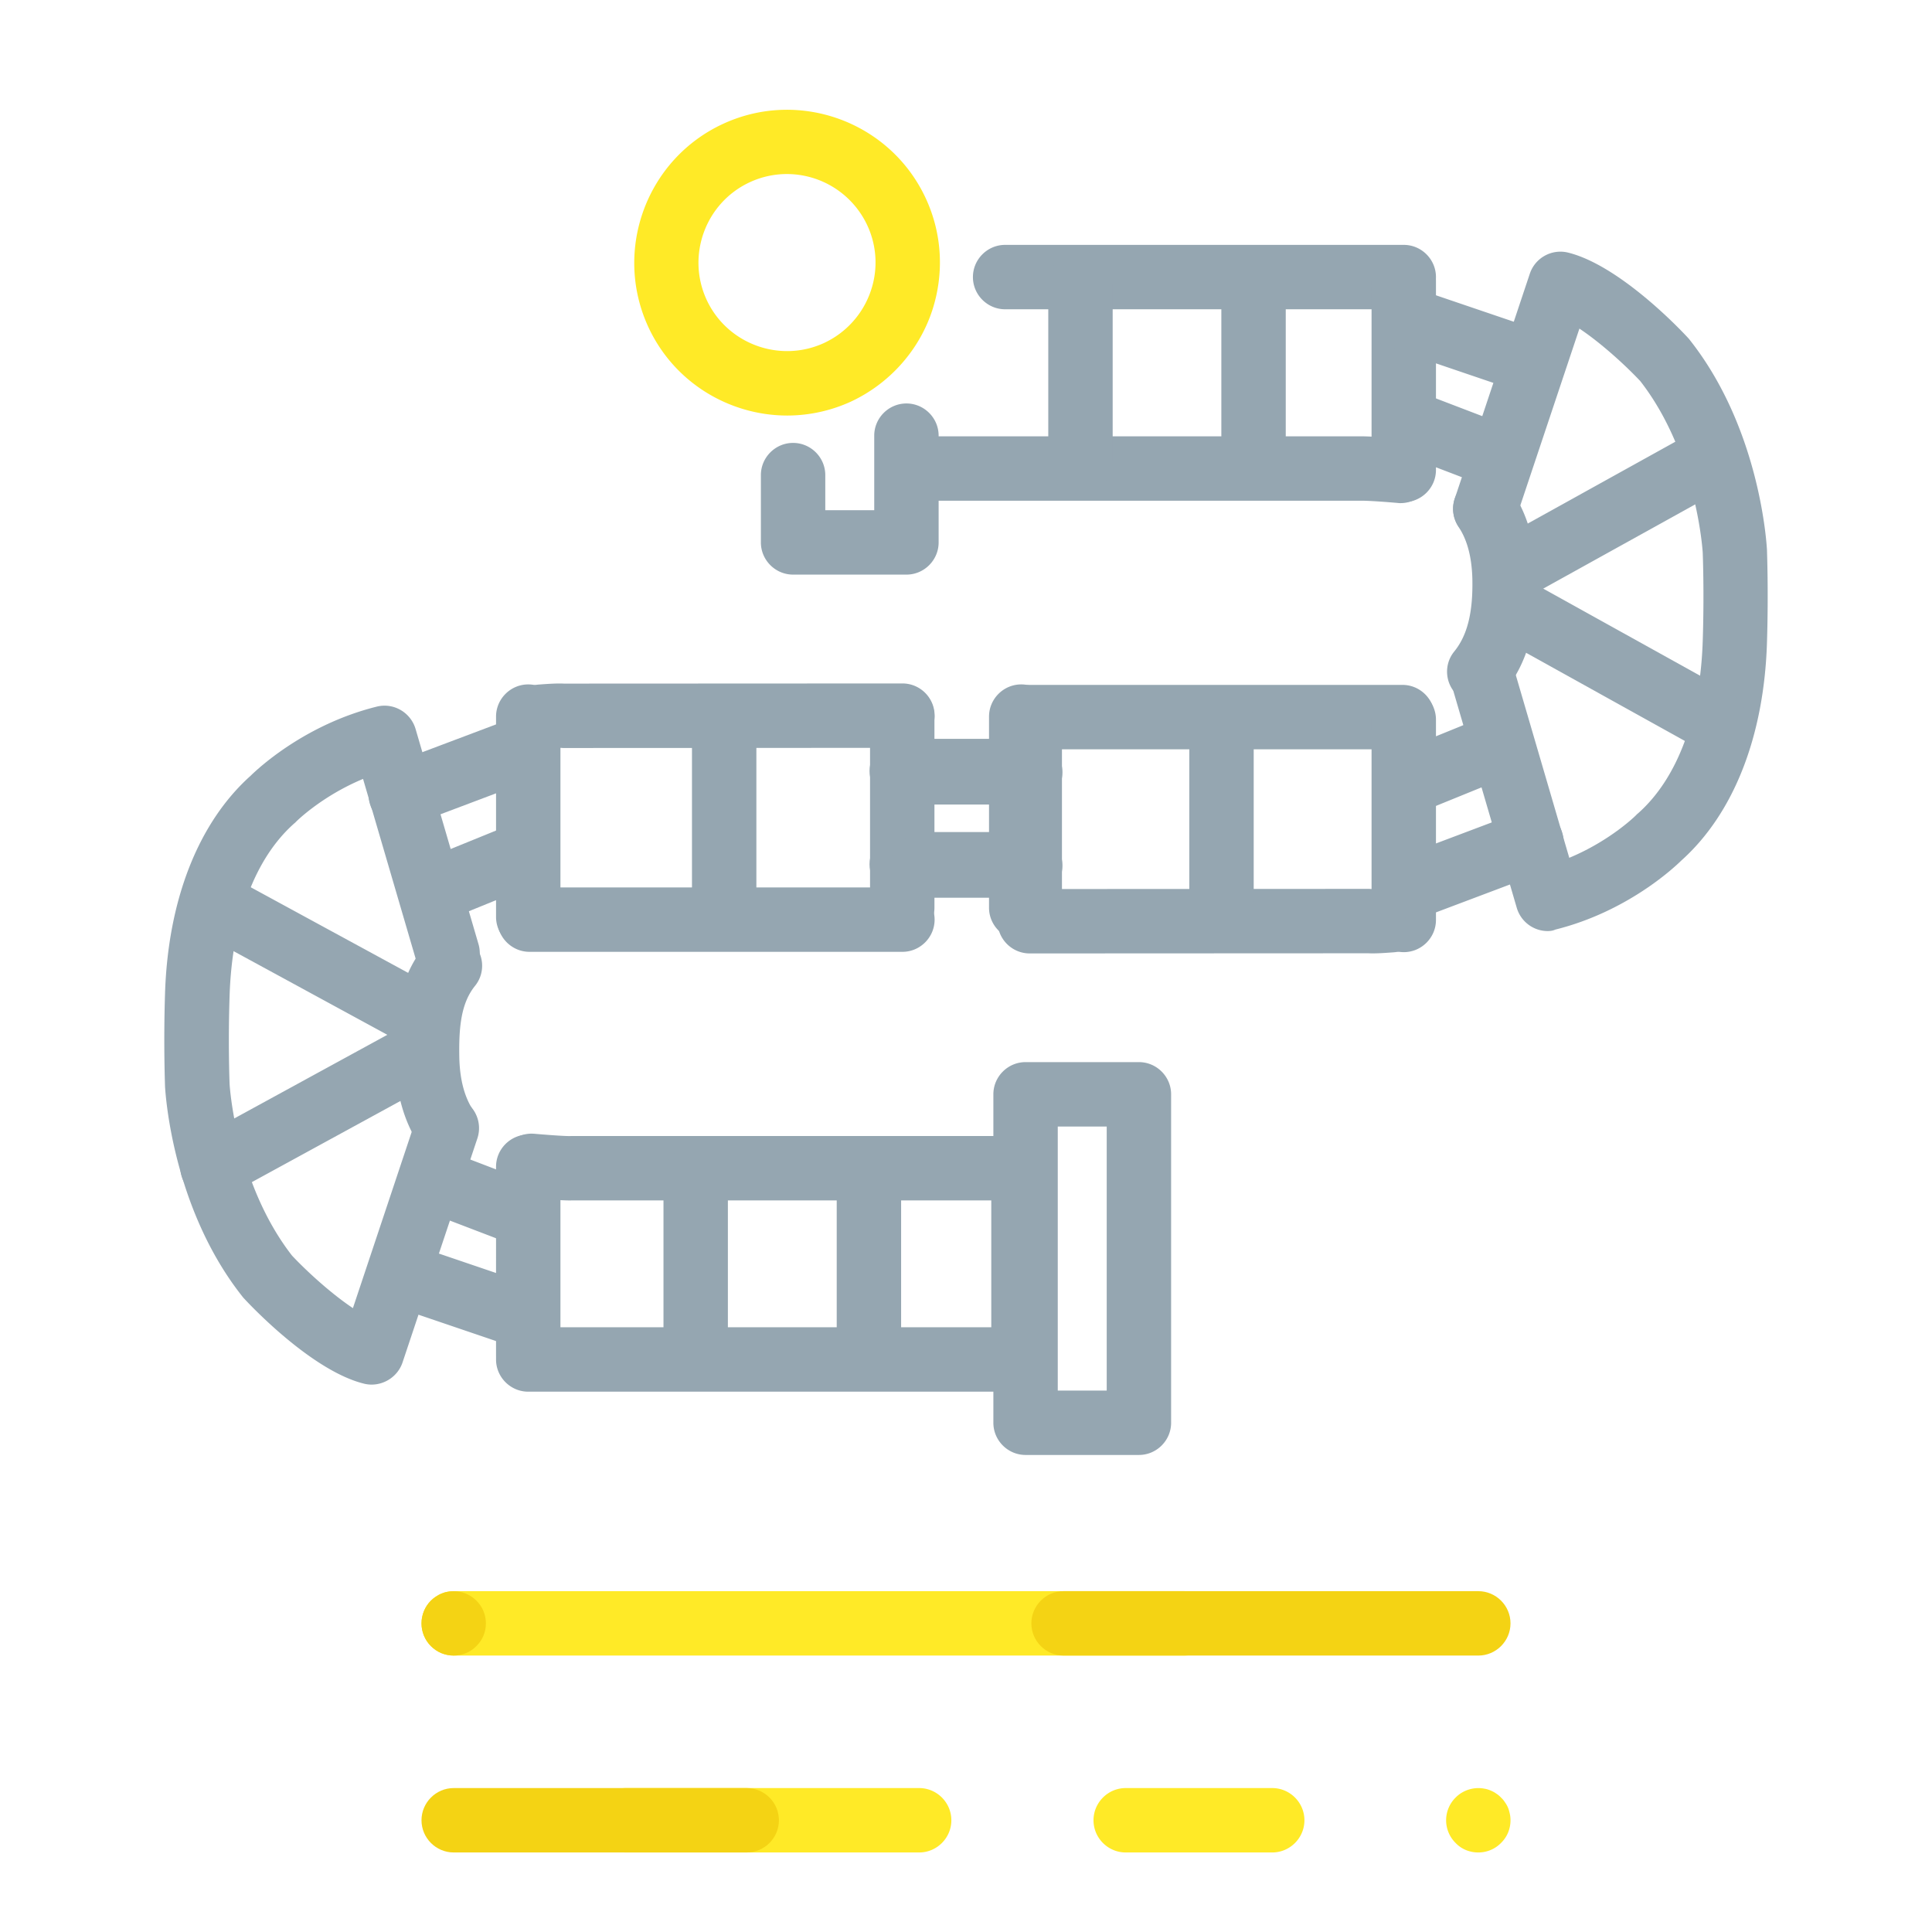<svg version="1.1" id="Capa_1" xmlns="http://www.w3.org/2000/svg" x="0" y="0" viewBox="0 0 120 120" xml:space="preserve"><style>.st1{fill:#ffea27}.st2{fill:#f4d314}.st3{fill:#95a6b1}</style><path fill="none" d="M0 0h120v120H0z"/><path class="st1" d="M57.09 115.06H38.88c-1.1 0-2-.9-2-2s.9-2 2-2h18.21c1.1 0 2 .9 2 2s-.9 2-2 2zm21.93 0h-9.1c-1.1 0-2-.9-2-2s.9-2 2-2h9.1c1.1 0 2 .9 2 2s-.9 2-2 2zm12.8 0c-.27 0-.52-.05-.77-.15-.24-.1-.46-.25-.64-.44a1.983 1.983 0 010-2.82c.46-.47 1.15-.68 1.8-.55.13.02.25.06.37.11s.24.11.35.19c.11.07.21.15.3.25.1.09.18.19.25.3.08.11.14.22.19.34s.08.25.11.38.04.26.04.39c0 .54-.21 1.04-.59 1.41-.37.38-.88.59-1.41.59z"/><path class="st2" d="M46.38 115.06h-18.2c-1.1 0-2-.9-2-2s.9-2 2-2h18.2c1.1 0 2 .9 2 2s-.9 2-2 2z"/><path class="st1" d="M73.56 102.83H28.18c-1.1 0-2-.9-2-2s.9-2 2-2h45.38c1.1 0 2 .9 2 2s-.9 2-2 2z"/><path class="st2" d="M28.18 102.83c-.27 0-.52-.05-.77-.15-.24-.1-.46-.25-.65-.44-.37-.37-.58-.88-.58-1.41 0-.53.21-1.04.58-1.41.1-.1.2-.18.31-.25s.22-.14.35-.19c.12-.05.24-.09.37-.11.65-.13 1.34.08 1.8.55.38.37.59.88.59 1.41 0 .54-.21 1.04-.59 1.41-.37.38-.88.59-1.41.59zm63.64 0H66.06c-1.1 0-2-.9-2-2s.9-2 2-2h25.76c1.1 0 2 .9 2 2s-.9 2-2 2z"/><path class="st3" d="M56.05 59.12H32.89c-1.1 0-2-.9-2-2s.9-2 2-2h23.16c1.1 0 2 .9 2 2s-.9 2-2 2zM27.74 72.04a2 2 0 01-1.67-.89c-.96-1.43-1.47-3.22-1.53-5.3-.06-2.43.12-4.98 1.85-7.12a2 2 0 012.81-.3c.86.69 1 1.95.3 2.81-.87 1.08-1.01 2.58-.97 4.51.04 1.32.32 2.39.85 3.19.61.92.36 2.16-.55 2.77-.32.22-.71.33-1.09.33zm35.83 14.4H32.81c-1.1 0-2-.9-2-2s.9-2 2-2h28.76v-7.88H35.5c-.06.01-.7.01-2.66-.16a1.99 1.99 0 01-1.82-2.16c.09-1.1 1.08-1.91 2.16-1.82 1.74.15 2.25.15 2.27.14h28.12c1.1 0 2 .9 2 2v11.88c0 1.1-.9 2-2 2z"/><path class="st3" d="M23.08 86c-.16 0-.32-.02-.48-.06-3.22-.8-7.04-4.85-7.46-5.31-.04-.04-.07-.08-.1-.12-4.38-5.55-4.77-12.73-4.79-13.03 0-.12-.1-2.57 0-5.76.18-5.82 2.07-10.63 5.32-13.54.46-.45 3.37-3.18 7.83-4.29 1.04-.26 2.1.35 2.41 1.38l3.91 13.37a2 2 0 01-3.84 1.12l-3.33-11.38c-2.57 1.07-4.16 2.65-4.17 2.67-.03.03-.07.07-.1.09-2.45 2.17-3.87 5.98-4.02 10.72-.1 3.04 0 5.43 0 5.46 0 .04.36 6.15 3.88 10.67.96 1.02 2.46 2.38 3.78 3.26l3.94-11.81a1.995 1.995 0 012.53-1.26c1.05.35 1.61 1.48 1.26 2.53l-4.66 13.95c-.29.81-1.07 1.34-1.91 1.34zm10.5-39.49a1.998 1.998 0 01-.13-3.99c.66-.05 1.17-.08 1.58-.06l21.02-.01c1.1 0 2 .89 2 2s-.89 2-2 2l-21.02.01c-.06 0-.12 0-.18-.01-.15 0-.47.02-1.13.06h-.14zm-.77 39.7c-1.1 0-2-.9-2-2V72.47c0-1.1.9-2 2-2s2 .9 2 2v11.74c0 1.1-.9 2-2 2z"/><path class="st3" d="M32.81 58.95c-1.1 0-2-.9-2-2V44.51c0-1.1.9-2 2-2s2 .9 2 2v12.44c0 1.1-.9 2-2 2zm23.23-.57c-1.1 0-2-.9-2-2V44.51c0-1.1.9-2 2-2s2 .9 2 2v11.87c0 1.1-.9 2-2 2zm7.39 0c-1.1 0-2-.9-2-2V44.51c0-1.1.9-2 2-2s2 .9 2 2v11.87c0 1.1-.9 2-2 2zm7.31 31.99H63.7c-1.1 0-2-.9-2-2v-20.4c0-1.1.9-2 2-2h7.04c1.1 0 2 .9 2 2v20.4c0 1.1-.9 2-2 2zm-5.04-4h3.04v-16.4H65.7v16.4zm-33.84-9.2c-.24 0-.48-.04-.71-.13l-4.73-1.81a1.991 1.991 0 01-1.15-2.58 1.991 1.991 0 012.58-1.15l4.73 1.81c1.03.39 1.55 1.55 1.15 2.58-.31.79-1.07 1.28-1.87 1.28zm.72 6.62c-.21 0-.43-.04-.64-.11l-7.65-2.6a1.996 1.996 0 01-1.25-2.54c.36-1.04 1.49-1.6 2.54-1.25l7.65 2.6c1.05.36 1.61 1.49 1.25 2.54-.29.84-1.07 1.36-1.9 1.36z"/><path class="st3" d="M27.13 57.25c-.79 0-1.54-.47-1.85-1.25-.42-1.02.08-2.19 1.1-2.61l4.89-1.99c1.02-.42 2.19.07 2.61 1.1.42 1.02-.08 2.19-1.1 2.61l-4.89 1.99c-.25.1-.51.15-.76.15zm-2.24-5.89c-.81 0-1.57-.49-1.87-1.29-.39-1.03.13-2.19 1.17-2.58l7.32-2.76c1.03-.39 2.19.13 2.58 1.17s-.13 2.19-1.17 2.58l-7.32 2.76c-.24.08-.48.12-.71.12zm37.81 4.32h-6.69c-1.1 0-2-.9-2-2s.9-2 2-2h6.69c1.1 0 2 .9 2 2s-.9 2-2 2zm0-5.79h-6.69c-1.1 0-2-.9-2-2s.9-2 2-2h6.69c1.1 0 2 .9 2 2s-.9 2-2 2z"/><path class="st3" d="M87.11 46.54H63.95c-1.1 0-2-.9-2-2s.9-2 2-2h23.16c1.1 0 2 .9 2 2s-.9 2-2 2zm4.77-2.82c-.44 0-.89-.15-1.26-.45-.86-.7-.99-1.96-.29-2.81.82-1.01 1.17-2.45 1.12-4.55-.04-1.32-.32-2.39-.86-3.19-.61-.92-.37-2.16.55-2.77.92-.61 2.16-.37 2.77.55.96 1.43 1.47 3.22 1.53 5.31.08 3.07-.58 5.41-2.02 7.17-.38.49-.96.74-1.54.74zm-4.89-12.47c-.06 0-.11 0-.17-.01-1.73-.15-2.25-.14-2.27-.14H56.42c-1.1 0-2-.9-2-2s.9-2 2-2H84.5c.06 0 .7-.01 2.66.16a1.99 1.99 0 011.82 2.16 2 2 0 01-1.99 1.83zm.2-12.04H62.43c-1.1 0-2-.9-2-2s.9-2 2-2h24.76c1.1 0 2 .9 2 2s-.9 2-2 2z"/><path class="st3" d="M96.13 57.83c-.87 0-1.66-.57-1.92-1.44L90.3 43.02a2 2 0 013.84-1.12l3.33 11.38c2.57-1.07 4.16-2.65 4.17-2.67.03-.03.07-.07.1-.09 2.45-2.17 3.87-5.98 4.02-10.72.1-3.03 0-5.43 0-5.46 0-.04-.36-6.15-3.88-10.67-.96-1.02-2.46-2.38-3.78-3.26l-3.95 11.82a1.995 1.995 0 01-2.53 1.26 1.995 1.995 0 01-1.26-2.53L95.02 17c.33-.99 1.37-1.56 2.38-1.31 3.22.8 7.04 4.85 7.46 5.31.04.04.07.08.1.12 4.38 5.55 4.77 12.73 4.79 13.03 0 .12.1 2.57 0 5.76-.18 5.82-2.07 10.63-5.32 13.54-.46.45-3.37 3.18-7.83 4.29-.15.07-.31.09-.47.09zm-32.17 1.39c-1.1 0-2-.89-2-2s.89-2 2-2l21.02-.01c.06 0 .12 0 .18.01.15 0 .47-.02 1.13-.06 1.12-.08 2.06.76 2.13 1.86.08 1.1-.76 2.06-1.86 2.13-.66.05-1.16.08-1.58.06l-21.02.01zm23.23-28.03c-1.1 0-2-.9-2-2V17.45c0-1.1.9-2 2-2s2 .9 2 2v11.74c0 1.1-.9 2-2 2z"/><path class="st3" d="M87.19 59.14c-1.1 0-2-.9-2-2V44.7c0-1.1.9-2 2-2s2 .9 2 2v12.44c0 1.1-.9 2-2 2zm-23.23 0c-1.1 0-2-.9-2-2V45.27c0-1.1.9-2 2-2s2 .9 2 2v11.87c0 1.1-.9 2-2 2zM56.3 35.69h-7.04c-1.1 0-2-.9-2-2v-4.18c0-1.1.9-2 2-2s2 .9 2 2v2.18h3.04v-4.63c0-1.1.9-2 2-2s2 .9 2 2v6.63c0 1.1-.9 2-2 2zm36.57-5.4c-.24 0-.48-.04-.71-.13l-4.73-1.81a1.995 1.995 0 01-1.15-2.58c.4-1.03 1.55-1.55 2.58-1.15l4.73 1.81c1.03.4 1.55 1.55 1.15 2.58-.31.79-1.07 1.28-1.87 1.28zm2.2-5.83c-.21 0-.43-.03-.64-.11l-7.65-2.6a1.996 1.996 0 01-1.25-2.54 1.996 1.996 0 012.54-1.25l7.65 2.6c1.05.36 1.61 1.49 1.25 2.54-.29.84-1.07 1.36-1.9 1.36z"/><path class="st3" d="M87.98 50.39c-.79 0-1.54-.47-1.85-1.25-.42-1.02.08-2.19 1.1-2.61l4.89-1.99c1.02-.42 2.19.08 2.61 1.1.42 1.02-.08 2.19-1.1 2.61l-4.89 1.99c-.25.1-.51.15-.76.15zm-.19 6.66c-.81 0-1.57-.49-1.87-1.29-.39-1.03.13-2.19 1.17-2.58l7.32-2.76c1.03-.39 2.19.13 2.58 1.17.39 1.03-.13 2.19-1.17 2.58l-7.32 2.76c-.24.08-.48.12-.71.12zm-23.8-7.08H57.3c-1.1 0-2-.9-2-2s.9-2 2-2h6.69c1.1 0 2 .9 2 2s-.9 2-2 2zm0 5.79H57.3c-1.1 0-2-.9-2-2s.9-2 2-2h6.69c1.1 0 2 .9 2 2s-.9 2-2 2zm-37.61 9.5c-.32 0-.65-.08-.95-.24l-13.18-7.17a1.996 1.996 0 01-.8-2.71c.53-.97 1.74-1.33 2.71-.8l13.18 7.17c.97.53 1.33 1.74.8 2.71-.37.66-1.05 1.04-1.76 1.04z"/><path class="st3" d="M13.2 74.48c-.71 0-1.39-.38-1.76-1.04-.53-.97-.17-2.18.8-2.71l13.18-7.2c.97-.53 2.19-.17 2.71.8s.17 2.18-.8 2.71l-13.18 7.2a2 2 0 01-.95.24zm30.01 11.71c-1.1 0-2-.9-2-2V73.14c0-1.1.9-2 2-2s2 .9 2 2v11.05c0 1.1-.9 2-2 2zm1.77-28.32c-1.1 0-2-.9-2-2V44.81c0-1.1.9-2 2-2s2 .9 2 2v11.06c0 1.1-.9 2-2 2zm30.89 0c-1.1 0-2-.9-2-2V44.81c0-1.1.9-2 2-2s2 .9 2 2v11.06c0 1.1-.9 2-2 2zm-21.9 28.32c-1.1 0-2-.9-2-2V73.14c0-1.1.9-2 2-2s2 .9 2 2v11.05c0 1.1-.9 2-2 2zm13.14-55.53c-1.1 0-2-.9-2-2V17.61c0-1.1.9-2 2-2s2 .9 2 2v11.05c0 1.1-.9 2-2 2zm10.75 0c-1.1 0-2-.9-2-2V17.61c0-1.1.9-2 2-2s2 .9 2 2v11.05c0 1.1-.9 2-2 2zm15.69 6.89c-.7 0-1.39-.37-1.75-1.03-.54-.97-.19-2.18.78-2.72l12.95-7.18c.97-.54 2.18-.19 2.72.78s.19 2.18-.78 2.72L94.52 37.3c-.31.17-.64.25-.97.25z"/><path class="st3" d="M106.5 46.76c-.33 0-.66-.08-.97-.25l-12.95-7.19a2.003 2.003 0 01-.78-2.72c.54-.97 1.75-1.31 2.72-.78l12.95 7.19c.97.54 1.31 1.75.78 2.72-.37.66-1.05 1.03-1.75 1.03z"/><path class="st1" d="M48.9 25.81c-3.61 0-7.06-2.06-8.65-5.54-2.17-4.77-.07-10.41 4.69-12.59 4.76-2.18 10.4-.08 12.58 4.68 1 2.18 1.13 4.64.38 6.93-.82 2.49-2.67 4.55-5.06 5.66a9.53 9.53 0 01-3.94.86zm-.03-15c-.76 0-1.54.16-2.28.5-2.75 1.26-3.97 4.53-2.71 7.29 1.26 2.75 4.53 3.97 7.29 2.71a5.521 5.521 0 002.93-3.28 5.45 5.45 0 00-.22-4.01 5.514 5.514 0 00-5.01-3.21z"/></svg>